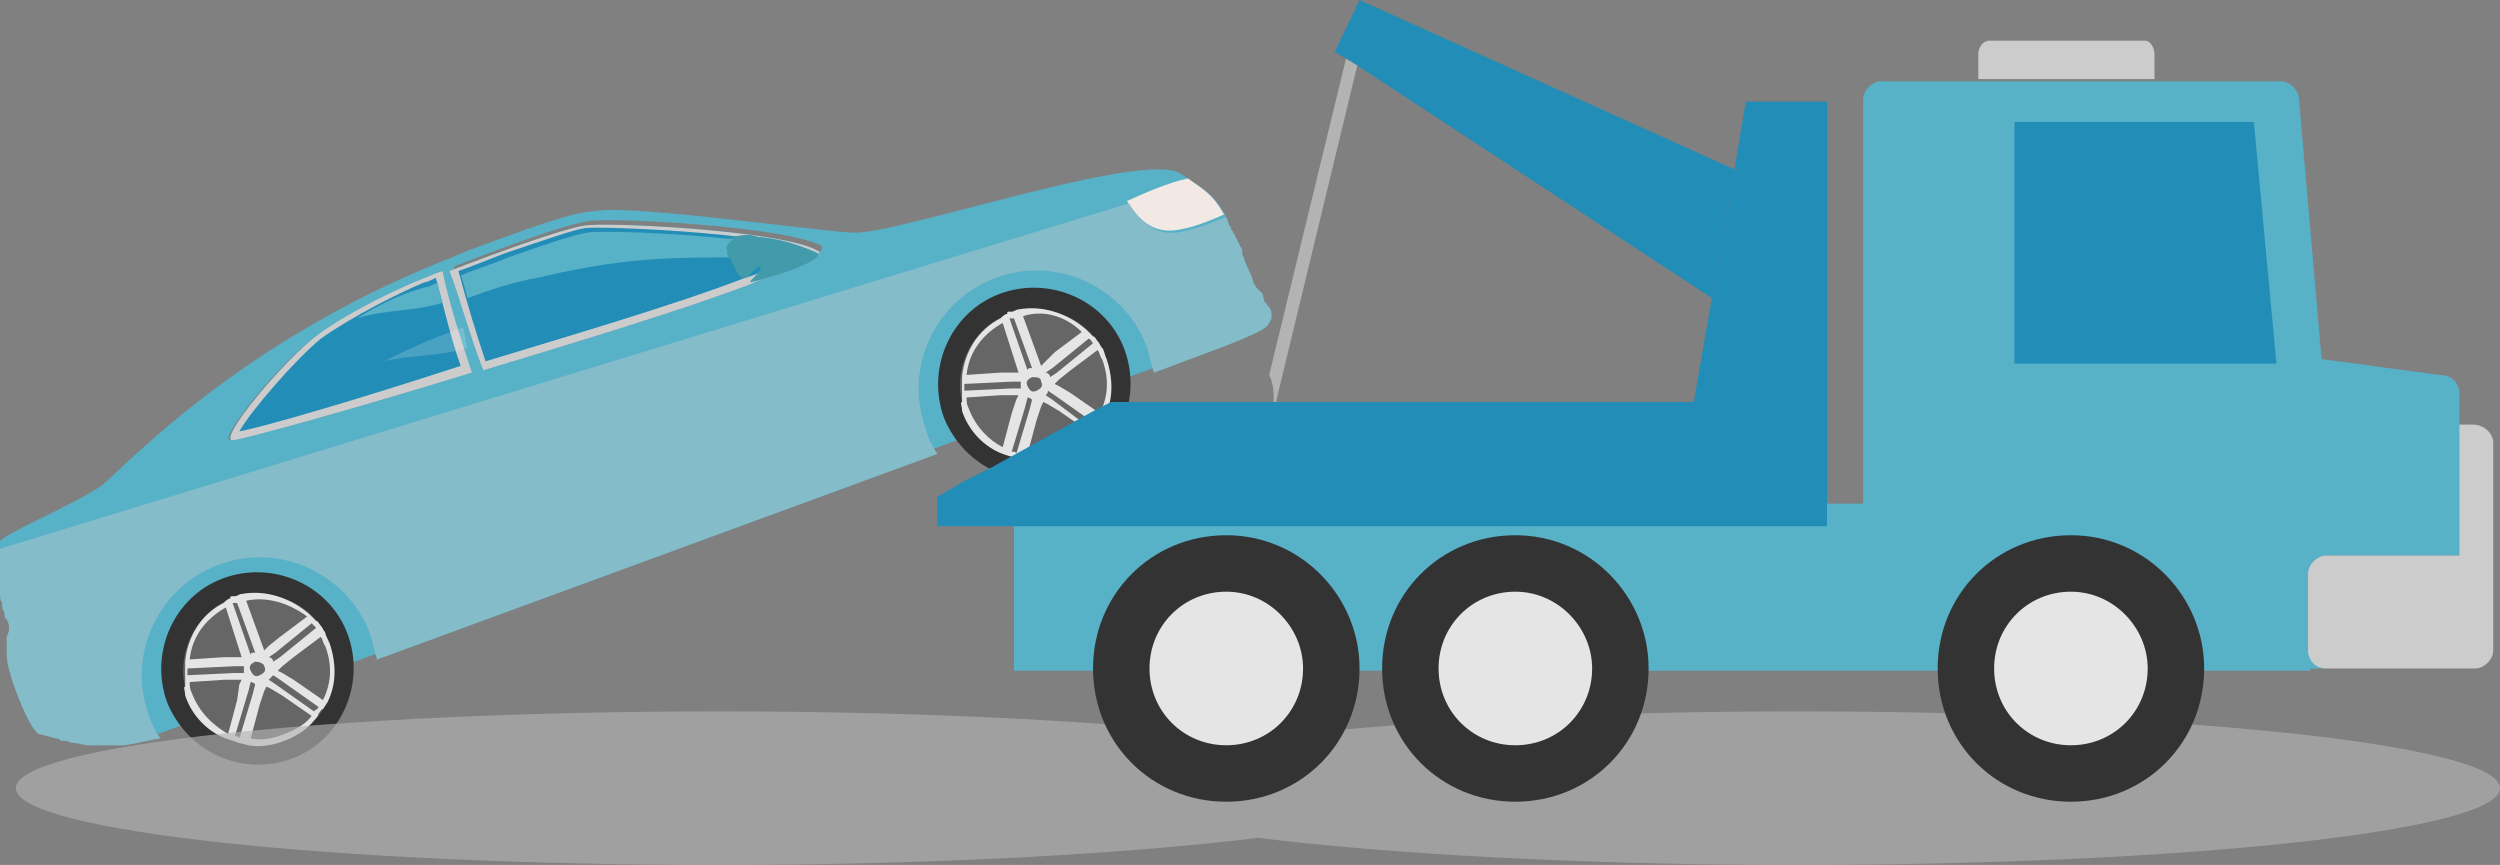 <?xml version="1.0" encoding="utf-8"?>
<!-- Generator: Adobe Illustrator 22.0.1, SVG Export Plug-In . SVG Version: 6.00 Build 0)  -->
<!DOCTYPE svg PUBLIC "-//W3C//DTD SVG 1.1//EN" "http://www.w3.org/Graphics/SVG/1.1/DTD/svg11.dtd">
<svg version="1.1" id="Isolation_Mode" xmlns="http://www.w3.org/2000/svg" xmlns:xlink="http://www.w3.org/1999/xlink" x="0px"
	 y="0px" viewBox="0 0 110.7 38.3" style="enable-background:new 0 0 110.7 38.3;" xml:space="preserve">
<rect x="0" y="0" width="110.7" height="38.3" fill="#808080" stroke="none"/>
<g>
	<g>
		<polygon style="fill:#57B1C7;" points="49.2,9.5 2.8,26.9 7,32.5 51.6,16.1 		"/>
		<path style="fill:#57B1C7;" d="M1.6,32.4c0,0,0.1,0.1,0.1,0.1c0,0,0,0,0,0c0.1,0,0.4,0.1,0.8,0.2c0.1,0,0.1,0,0.2,0.1
			c0,0,0.1,0,0.2,0c0.1,0,0.2,0.1,0.4,0.1c0.2,0,0.4,0.1,0.6,0.1c0.3,0,0.7,0,1.2,0c0.1,0,0.2,0,0.3,0c0,0,0.1,0,0.1,0
			c0.7-0.1,1.4-0.3,1.6-0.3c0,0,0,0,0,0c-0.2-0.3-0.4-0.7-0.5-1c-1-2.7,0.4-5.7,3.1-6.7c2.7-1,5.7,0.4,6.7,3.1
			c0.1,0.4,0.2,0.8,0.3,1.1c0,0,0,0,0,0l24.8-9.1c0,0,0,0,0,0c-0.2-0.3-0.4-0.7-0.5-1.1c-1-2.7,0.4-5.7,3.1-6.7
			c2.7-1,5.7,0.4,6.7,3.1c0.1,0.4,0.2,0.8,0.3,1.1c0,0,0,0,0,0l2.4-0.9c0.8-0.3,0.6-0.2,2-0.8c0.4-0.2,0.6-0.3,0.7-0.5c0,0,0,0,0,0
			c0.1-0.1,0.1-0.2,0.1-0.2c0-0.1,0-0.1,0-0.2c0-0.2-0.1-0.3-0.2-0.4c0,0,0,0,0,0c0,0,0,0,0,0c0,0,0-0.1-0.1-0.1
			C55.9,13,55.9,13,55.9,13s0,0,0,0c0,0,0,0,0,0c0,0,0,0-0.1-0.1c0,0-0.1-0.1-0.1-0.1c0,0-0.1-0.1-0.1-0.1c0-0.1-0.1-0.1-0.1-0.2
			c-0.1-0.4-0.3-0.7-0.4-1c0-0.1-0.1-0.2-0.1-0.3c0,0,0-0.1,0-0.1c0-0.1,0-0.1-0.1-0.2l0,0c0-0.1-0.1-0.2-0.1-0.2
			c0-0.1-0.1-0.2-0.1-0.2c0-0.1-0.1-0.2-0.1-0.2c0-0.1-0.1-0.1-0.1-0.2c0-0.1-0.1-0.1-0.1-0.2c0-0.1-0.1-0.2-0.1-0.3
			c-0.6-1.1-1-1.2-2-1.9c-1.6-1.1-12.6,2.7-14.5,2.6c-1,0-8.8-1.1-11-1c-1.2,0.1-1.5,0.1-6.1,1.8c-0.2,0.1-0.5,0.2-0.7,0.3
			c-0.2,0.1-0.3,0.1-0.5,0.2c-8.9,3.6-13.7,8.8-15,9.9C3,22.5,0,23.7,0,24c0,0,0,0.1,0,0.3c0,0.2,0,0.6,0,1c0,0.1,0,0.2,0,0.3
			c0,0.1,0,0.2,0,0.4c0,0.1,0,0.1,0,0.2c0,0.2,0,0.4,0.1,0.5c0,0,0,0.1,0,0.1c0,0.1,0,0.2,0.1,0.3c0,0,0,0.1,0,0.1
			c0,0.1,0,0.2,0.1,0.2c0,0.1,0.1,0.2,0.1,0.3c0,0,0,0.1,0,0.1c0,0,0,0,0,0c0,0.1,0,0.2-0.1,0.4c0,0,0,0,0,0c0,0.1,0,0.1,0,0.2l0,0
			c0,0,0,0,0,0.1c0,0.1,0,0.1,0,0.2l0,0c0,0,0,0,0,0.1c0,0.1,0,0.2,0,0.2C0.3,29.8,1.2,32,1.6,32.4z M19.5,12c0.3,1.5,0.8,3,1.3,4.5
			c-5.4,1.6-10.3,3-10.6,3c-0.6,0,2.3-3.6,3.8-4.6c1.5-1.1,3.7-2.1,4.7-2.5C18.9,12.3,19.2,12.2,19.5,12z M36.2,11.2
			c-0.2,0.2-0.9,0.5-1.9,0.9c-0.3,0.1-0.7,0.3-1.1,0.4c-2.9,1.1-7.5,2.5-11.8,3.8c-0.6-1.5-1-3-1.3-4.5c1.8-0.7,4.7-1.8,5.9-2
			c0.8-0.2,8.8,0.2,10.4,1.1C36.4,11,36.4,11.1,36.2,11.2z"/>
		<path style="fill:#228DB6;" d="M21.4,16.4c4.3-1.3,8.9-2.7,11.8-3.8c0.4-0.2,0.8-0.3,1.1-0.4c1-0.4,1.6-0.7,1.9-0.9
			c0.1-0.1,0.1-0.2,0-0.2c-1.5-0.9-9.5-1.3-10.4-1.1c-1.1,0.2-4.1,1.3-5.9,2C20.4,13.3,20.8,14.9,21.4,16.4z"/>
		<path style="fill:#228DB6;" d="M10.3,19.5c0.3,0,5.1-1.3,10.6-3c-0.6-1.5-1-3-1.3-4.5c-0.4,0.1-0.7,0.3-0.8,0.3
			c-1,0.4-3.2,1.4-4.7,2.5C12.6,15.9,9.6,19.5,10.3,19.5z"/>
		<path style="fill:#CCCCCC;" d="M21.4,16.4c4.3-1.3,8.9-2.7,11.8-3.8c0.4-0.2,0.8-0.3,1.1-0.4c1-0.4,1.6-0.7,1.9-0.9
			c0.1-0.1,0.1-0.2,0-0.2c-1.5-0.9-9.5-1.3-10.4-1.1c-1.1,0.2-4.1,1.3-5.9,2C20.4,13.3,20.8,14.9,21.4,16.4z M33,12.3
			c-3.1,1.2-7.9,2.6-11.5,3.7c-0.4-1.2-0.8-2.5-1.2-4c0.6-0.2,1.3-0.5,2.1-0.8c1.8-0.6,2.9-1,3.5-1.1c0.7-0.1,8,0.2,9.9,1
			c-0.2,0.1-0.7,0.4-1.7,0.8c-0.3,0.1-0.7,0.3-1.1,0.4L33,12.3z"/>
		<path style="fill:#CCCCCC;" d="M10.3,19.5c0.3,0,5.1-1.3,10.6-3c-0.5-1.5-1-3-1.3-4.5c-0.4,0.1-0.7,0.3-0.8,0.3
			c-1,0.4-3.2,1.4-4.7,2.5C12.6,15.9,9.6,19.5,10.3,19.5z M10.6,19.1c0.5-0.9,2.5-3.2,3.6-4.1c1.4-1,3.6-2.1,4.6-2.5
			c0.1,0,0.3-0.1,0.5-0.2c0.4,1.5,0.7,2.8,1.1,3.9C15.8,17.7,11.7,18.9,10.6,19.1z"/>
		<path style="fill:#419BAA;" d="M32.1,10.9c0.1,0.3,0.3,0.7,0.5,1.1c0.4,0.8,0.8-0.2,1-0.2c0.3,0.1-0.3,0.5-0.4,0.7
			c0.6-0.1,1.7-0.5,2-0.6c1-0.4,1.1-0.6,1-0.7c-0.7-0.3-1.5-0.6-2.5-0.7c-0.2,0-0.4-0.1-0.5-0.1c0,0,0,0,0,0c-0.2,0-0.4,0-0.7,0.1
			C32.3,10.5,32,10.6,32.1,10.9z"/>
		<path style="fill:#F3E9E4;" d="M49.9,8.9c0.5,0.8,1.1,1.4,2.1,1.3c0.8-0.1,1.5-0.4,2.2-0.7c-0.5-0.9-0.9-1.1-1.6-1.6
			C51.7,8.1,50.8,8.5,49.9,8.9z"/>
		<path style="opacity:0.56;fill:#A9C5CC;" d="M1.6,32.4c0,0,0.1,0.1,0.1,0.1c0,0,0,0,0,0c0.1,0,0.4,0.1,0.8,0.2
			c0.1,0,0.1,0,0.2,0.1c0,0,0.1,0,0.2,0c0.1,0,0.2,0.1,0.4,0.1c0.2,0,0.4,0.1,0.6,0.1c0.3,0,0.7,0,1.2,0c0.1,0,0.2,0,0.3,0
			c0,0,0.1,0,0.1,0c0.7-0.1,1.4-0.3,1.6-0.3c-0.2-0.3-0.4-0.7-0.5-1c-1-2.7,0.4-5.7,3.1-6.7c2.7-1,5.7,0.4,6.7,3.1
			c0.1,0.4,0.2,0.8,0.3,1.1l24.8-9.1c-0.2-0.3-0.4-0.7-0.5-1.1c-1-2.7,0.4-5.7,3.1-6.7c2.7-1,5.7,0.4,6.7,3.1
			c0.1,0.4,0.2,0.8,0.3,1.1l2.4-0.9c0.8-0.3,0.6-0.2,2-0.8c0.4-0.2,0.6-0.3,0.7-0.5c0,0,0,0,0,0c0-0.1,0.1-0.2,0.1-0.2
			c0-0.1,0-0.1,0-0.2c0-0.2-0.1-0.3-0.2-0.4c0,0,0,0,0,0c0,0,0,0,0,0c0,0,0-0.1-0.1-0.1C55.9,13,55.9,13,55.9,13s0,0,0,0
			c0,0,0,0,0,0c0,0,0,0-0.1-0.1c0,0-0.1-0.1-0.1-0.1c0,0-0.1-0.1-0.1-0.1c0-0.1-0.1-0.1-0.1-0.2c-0.1-0.4-0.3-0.7-0.4-1
			c0-0.1-0.1-0.2-0.1-0.3c0,0,0-0.1,0-0.1c0-0.1,0-0.1-0.1-0.2l0,0c0-0.1-0.1-0.2-0.1-0.2c0-0.1-0.1-0.2-0.1-0.2
			c0-0.1-0.1-0.2-0.1-0.2c0-0.1-0.1-0.1-0.1-0.2c0-0.1-0.1-0.1-0.1-0.2c0-0.1-0.1-0.2-0.1-0.3c-0.7,0.3-1.5,0.6-2.2,0.7
			c-1,0.1-1.6-0.5-2.1-1.3L0,24.3c0,0.2,0,0.6,0,1c0,0.1,0,0.2,0,0.3c0,0.1,0,0.2,0,0.4c0,0.1,0,0.1,0,0.2c0,0.2,0,0.4,0.1,0.5
			c0,0,0,0.1,0,0.1c0,0.1,0,0.2,0.1,0.3c0,0,0,0.1,0,0.1c0,0.1,0,0.2,0.1,0.2c0,0.1,0.1,0.2,0.1,0.3c0,0,0,0.1,0,0.1c0,0,0,0,0,0
			c0,0.1,0,0.2-0.1,0.4c0,0,0,0,0,0c0,0.1,0,0.1,0,0.2l0,0c0,0,0,0,0,0.1c0,0.1,0,0.1,0,0.2l0,0c0,0,0,0,0,0.1c0,0.1,0,0.2,0,0.2
			C0.3,29.8,1.2,32,1.6,32.4z"/>
		<path style="fill:#333333;" d="M12.9,33.6c2.2-0.8,3.3-3.3,2.5-5.5c-0.8-2.2-3.3-3.3-5.5-2.5c-2.2,0.8-3.3,3.3-2.5,5.5
			C8.3,33.3,10.7,34.4,12.9,33.6z"/>
		<path style="fill:#666666;" d="M8.3,30.8c0.6,1.7,2.5,2.6,4.3,2c1.7-0.6,2.6-2.5,2-4.3c-0.6-1.7-2.5-2.6-4.3-2
			C8.6,27.1,7.7,29.1,8.3,30.8z"/>
		<g>
			<path style="fill:#E5E5E5;" d="M8.2,30.8c0.3,0.9,1,1.6,1.8,1.9l0,0l0.3,0.1l0,0c0.1,0,0.2,0.1,0.3,0.1L11,33
				c0.5,0.1,1.1,0,1.6-0.2c0.5-0.2,1-0.5,1.3-0.9c0.1-0.1,0.2-0.2,0.2-0.3c0.1-0.1,0.1-0.2,0.2-0.2l0.2-0.3c0.4-0.8,0.4-1.7,0.1-2.6
				c-0.1-0.2-0.2-0.4-0.2-0.5c-0.1-0.1-0.1-0.2-0.2-0.3c-0.1-0.1-0.1-0.2-0.2-0.2c-0.1-0.1-0.2-0.2-0.3-0.3c-0.8-0.7-1.9-1.1-3-0.9
				c-0.1,0-0.2,0.1-0.3,0.1c0,0-0.1,0-0.1,0c-0.1,0-0.1,0-0.1,0.1c-0.1,0-0.2,0.1-0.3,0.2c-1,0.5-1.6,1.5-1.7,2.6c0,0.1,0,0.2,0,0.4
				c0,0.1,0,0.2,0,0.3c0,0.1,0,0.2,0,0.4C8.1,30.4,8.2,30.6,8.2,30.8z M8.3,29.6l2.1-0.1l0.4,0c0,0,0,0,0,0c0,0.1,0,0.2,0,0.3
				c0,0,0,0,0,0l-0.4,0l-2.1,0.1c0,0,0,0,0,0C8.3,29.8,8.3,29.7,8.3,29.6C8.3,29.6,8.3,29.6,8.3,29.6z M10.7,29.1l-0.2,0l-0.6,0
				l-1.5,0.1c0.1-1,0.7-1.8,1.6-2.3L10.7,29.1z M11.3,28.9L11.3,28.9C11.3,28.9,11.3,28.9,11.3,28.9c-0.1,0-0.1,0-0.1,0
				c0,0-0.1,0-0.1,0.1c0,0,0,0,0,0l0,0l-0.8-2.3c0,0,0,0,0,0c0,0,0.1,0,0.1,0l0,0c0,0,0.1,0,0.1,0l0,0L11.3,28.9z M11.7,29.5
				c0.1,0.2,0,0.3-0.2,0.4c-0.2,0.1-0.3,0-0.4-0.2c-0.1-0.2,0-0.3,0.2-0.4C11.5,29.3,11.7,29.4,11.7,29.5z M13.6,27.3l-1.2,0.9
				l-0.5,0.4l-0.2,0.2l-0.8-2.2C11.8,26.4,12.8,26.7,13.6,27.3z M14,27.8l-1.6,1.3l-0.3,0.2c0,0,0,0,0,0c0-0.1-0.1-0.2-0.2-0.2
				c0,0,0,0,0,0l0.3-0.2l1.6-1.3c0,0,0,0,0,0C13.9,27.7,13.9,27.7,14,27.8C14,27.8,14,27.8,14,27.8z M13,30.1l-0.5-0.3l-0.2-0.1
				l0.2-0.2l0.5-0.4l1.2-0.9c0.1,0.1,0.1,0.3,0.2,0.4c0.3,0.8,0.3,1.6-0.1,2.4L13,30.1z M12.2,30.3l-0.3-0.2c0,0,0,0,0,0
				C12,30,12,30,12.1,29.9c0,0,0,0,0,0l0.3,0.2l1.7,1.2c0,0,0,0,0,0c0,0.1-0.1,0.1-0.2,0.2c0,0,0,0,0,0L12.2,30.3z M11.1,32.7
				l0.4-1.5l0.2-0.6l0.1-0.2l0.2,0.1l0.5,0.3l1.3,0.9c-0.3,0.4-0.7,0.6-1.2,0.8C12.1,32.7,11.6,32.8,11.1,32.7z M10.4,32.6l0.6-2
				l0.1-0.4c0,0,0,0,0,0c0.1,0,0.2,0.1,0.2,0.1c0,0,0,0,0,0l-0.1,0.4l-0.6,2l0,0C10.6,32.6,10.5,32.6,10.4,32.6L10.4,32.6z
				 M8.5,30.7c-0.1-0.2-0.1-0.3-0.1-0.5l1.5-0.1l0.6,0l0.2,0l-0.1,0.2L10.5,31l-0.4,1.5C9.4,32.1,8.8,31.5,8.5,30.7z"/>
		</g>
		<path style="fill:#333333;" d="M47.3,21c2.2-0.8,3.3-3.3,2.5-5.5c-0.8-2.2-3.3-3.3-5.5-2.5c-2.2,0.8-3.3,3.3-2.5,5.5
			C42.7,20.7,45.1,21.8,47.3,21z"/>
		<path style="fill:#666666;" d="M42.7,18.2c0.6,1.7,2.5,2.6,4.3,2c1.7-0.6,2.6-2.5,2-4.3c-0.6-1.7-2.5-2.6-4.3-2
			C43,14.5,42.1,16.4,42.7,18.2z"/>
		<g>
			<path style="fill:#E5E5E5;" d="M42.6,18.2c0.3,0.9,1,1.6,1.8,1.9l0,0l0.3,0.1l0,0c0.1,0,0.2,0.1,0.3,0.1l0.4,0.1
				c0.5,0.1,1.1,0,1.6-0.2c0.5-0.2,1-0.5,1.3-0.9c0.1-0.1,0.2-0.2,0.2-0.3c0.1-0.1,0.1-0.2,0.2-0.2l0.2-0.3c0.4-0.8,0.4-1.7,0.1-2.6
				c-0.1-0.2-0.1-0.4-0.2-0.5c-0.1-0.1-0.1-0.2-0.2-0.3c-0.1-0.1-0.1-0.2-0.2-0.2c-0.1-0.1-0.2-0.2-0.3-0.3c-0.8-0.7-1.9-1.1-3-0.9
				c-0.1,0-0.2,0.1-0.3,0.1c0,0-0.1,0-0.1,0c-0.1,0-0.1,0-0.1,0.1c-0.1,0-0.2,0.1-0.3,0.2c-1,0.5-1.6,1.5-1.7,2.6c0,0.1,0,0.2,0,0.4
				c0,0.1,0,0.2,0,0.3c0,0.1,0,0.2,0,0.4C42.5,17.8,42.6,18,42.6,18.2z M42.7,17l2.1-0.1l0.4,0c0,0,0,0,0,0c0,0.1,0,0.2,0,0.3
				c0,0,0,0,0,0l-0.4,0l-2.1,0.1c0,0,0,0,0,0C42.7,17.2,42.7,17.1,42.7,17C42.7,17,42.7,17,42.7,17z M45.1,16.5l-0.2,0l-0.6,0
				l-1.5,0.1c0.1-1,0.7-1.8,1.6-2.3L45.1,16.5z M45.7,16.3L45.7,16.3C45.7,16.3,45.7,16.3,45.7,16.3c-0.1,0-0.1,0-0.1,0
				c0,0-0.1,0-0.1,0.1c0,0,0,0,0,0l0,0l-0.8-2.3c0,0,0,0,0,0c0,0,0.1,0,0.1,0l0,0c0,0,0.1,0,0.1,0l0,0L45.7,16.3z M46.1,16.9
				c0.1,0.2,0,0.3-0.2,0.4c-0.2,0.1-0.3,0-0.4-0.2c-0.1-0.2,0-0.3,0.2-0.4C45.9,16.7,46.1,16.7,46.1,16.9z M47.9,14.7l-1.2,0.9
				L46.3,16l-0.2,0.2l-0.8-2.2C46.2,13.7,47.2,14,47.9,14.7z M48.4,15.2l-1.6,1.3l-0.3,0.2c0,0,0,0,0,0c0-0.1-0.1-0.2-0.2-0.2
				c0,0,0,0,0,0l0.3-0.2l1.6-1.3c0,0,0,0,0,0C48.3,15,48.3,15.1,48.4,15.2C48.4,15.2,48.4,15.2,48.4,15.2z M47.4,17.4l-0.5-0.3
				L46.7,17l0.2-0.2l0.5-0.4l1.2-0.9c0.1,0.1,0.1,0.3,0.2,0.4c0.3,0.8,0.3,1.6-0.1,2.4L47.4,17.4z M46.6,17.7l-0.3-0.2c0,0,0,0,0,0
				c0.1-0.1,0.1-0.1,0.1-0.2c0,0,0,0,0,0l0.3,0.2l1.7,1.2c0,0,0,0,0,0c0,0.1-0.1,0.1-0.2,0.2c0,0,0,0,0,0L46.6,17.7z M45.5,20.1
				l0.4-1.5l0.2-0.6l0.1-0.2l0.2,0.1l0.5,0.3l1.3,0.9c-0.3,0.4-0.7,0.6-1.2,0.8C46.5,20.1,46,20.2,45.5,20.1z M44.8,20l0.6-2
				l0.1-0.4c0,0,0,0,0,0c0.1,0,0.2,0.1,0.2,0.1c0,0,0,0,0,0l-0.1,0.4l-0.6,2l0,0C45,20,44.9,20,44.8,20L44.8,20z M42.9,18.1
				c-0.1-0.2-0.1-0.3-0.1-0.5l1.5-0.1l0.6,0l0.2,0l-0.1,0.2l-0.2,0.6l-0.4,1.5C43.8,19.5,43.2,18.9,42.9,18.1z"/>
		</g>
		<g>
			<path style="fill:#57B1C7;" d="M20.7,13.2c1.1-0.4,2-0.7,3.1-0.9c3-0.7,4.9-0.9,8-0.9c0.2,0,0.3,0,0.5,0
				c-0.1-0.1-0.1-0.2-0.1-0.3c-0.1-0.2,0.1-0.4,0.3-0.5c-2.7-0.3-6-0.4-6.5-0.3c-0.6,0.1-1.8,0.5-3.5,1.1c-0.7,0.3-1.4,0.5-2.1,0.8
				C20.5,12.4,20.6,12.8,20.7,13.2z"/>
		</g>
		<g>
			<path style="fill:#57B1C7;" d="M15.8,14.1c1.2-0.4,2.6-0.3,3.8-0.7c-0.1-0.3-0.2-0.6-0.2-0.9c-0.2,0.1-0.4,0.2-0.5,0.2
				C18.1,12.9,16.9,13.4,15.8,14.1z"/>
		</g>
	</g>
	<path style="opacity:0.63;fill:#B3B3B3;" d="M110.7,34.9c0,1.9-14,3.4-31.2,3.4c-9.6,0-18.1-0.5-23.8-1.2
		c-5.7,0.7-14.3,1.2-23.8,1.2c-17.2,0-31.2-1.5-31.2-3.4c0-1.9,14-3.4,31.2-3.4c9.6,0,18.1,0.5,23.8,1.2c5.7-0.7,14.3-1.2,23.8-1.2
		C96.8,31.5,110.7,33,110.7,34.9z"/>
	<g style="opacity:0.18;">
		<path style="fill:#FFFFFF;" d="M17,16c1.2-0.3,2.5-0.2,3.7-0.6c-0.1-0.3-0.1-0.6-0.2-0.9c-0.2,0.1-0.4,0.1-0.5,0.2
			C19.3,14.9,18.2,15.4,17,16z"/>
	</g>
	<rect x="44.9" y="22.3" style="fill:#57B1C7;" width="57.4" height="7.4"/>
	<path style="fill:#57B1C7;" d="M108.9,17.4v7.2H103c-0.4,0-0.8,0.4-0.8,0.8v3.4c0,0.4,0.4,0.8,0.8,0.8h-4.3c0-3.8-3.1-7-7-7
		c-3.8,0-7,3.1-7,7h-1.4c-0.4,0-0.8-0.4-0.8-0.8V4.4c0-0.4,0.4-0.8,0.8-0.8h17.7c0.4,0,0.8,0.4,0.8,0.8l1,11.5l5.2,0.7
		C108.6,16.6,108.9,17,108.9,17.4z"/>
	<polygon style="fill:#228DB6;" points="89.2,5.4 99.8,5.4 100.8,16.1 89.2,16.1 	"/>
	<path style="fill:#CCCCCC;" d="M110.4,19.6v9.2c0,0.4-0.4,0.8-0.8,0.8H103c-0.5,0-0.8-0.4-0.8-0.8v-3.4c0-0.4,0.4-0.8,0.8-0.8h5.9
		v-5.8h0.6C110,18.8,110.4,19.2,110.4,19.6z"/>
	<path style="fill:#333333;" d="M60.2,29.6c0,3.3-2.6,5.9-5.9,5.9c-3.3,0-5.9-2.6-5.9-5.9s2.6-5.9,5.9-5.9
		C57.6,23.7,60.2,26.4,60.2,29.6z"/>
	<path style="fill:#333333;" d="M73,29.6c0,3.3-2.6,5.9-5.9,5.9c-3.3,0-5.9-2.6-5.9-5.9s2.6-5.9,5.9-5.9C70.4,23.7,73,26.4,73,29.6z
		"/>
	<path style="fill:#E5E5E5;" d="M57.7,29.6c0,1.9-1.5,3.4-3.4,3.4c-1.9,0-3.4-1.5-3.4-3.4c0-1.9,1.5-3.4,3.4-3.4
		C56.2,26.2,57.7,27.8,57.7,29.6z"/>
	<path style="fill:#E5E5E5;" d="M70.5,29.6c0,1.9-1.5,3.4-3.4,3.4c-1.9,0-3.4-1.5-3.4-3.4c0-1.9,1.5-3.4,3.4-3.4
		C69,26.2,70.5,27.8,70.5,29.6z"/>
	<path style="fill:#333333;" d="M97.6,29.6c0,3.3-2.6,5.9-5.9,5.9c-3.3,0-5.9-2.6-5.9-5.9c0-3.3,2.6-5.9,5.9-5.9
		C95,23.7,97.6,26.4,97.6,29.6z"/>
	<path style="fill:#E5E5E5;" d="M95.1,29.6c0,1.9-1.5,3.4-3.4,3.4c-1.9,0-3.4-1.5-3.4-3.4c0-1.9,1.5-3.4,3.4-3.4
		C93.6,26.2,95.1,27.8,95.1,29.6z"/>
	<polygon style="fill:#228DB6;" points="80.9,4.5 80.9,23.3 41.5,23.3 41.5,22 42.7,21.3 43.9,20.7 48.6,18.1 49.2,17.8 75,17.8 
		75.8,13.2 76.8,7.5 77.3,4.5 	"/>
	<path style="fill:#CCCCCC;" d="M95.4,2.4v1.1h-7.8V2.4c0-0.3,0.2-0.6,0.5-0.6h6.9C95.2,1.8,95.4,2.1,95.4,2.4z"/>
	<polygon style="fill:#228DB6;" points="76.8,7.5 75.8,13.2 60.1,2.9 59.6,2.6 59.1,2.3 60.2,0 	"/>
	<path style="fill:#B3B3B3;" d="M60.1,2.9l-3.6,14.9h-0.1c0-0.4,0-0.8-0.2-1.2l3.4-14L60.1,2.9z"/>
</g>
</svg>
